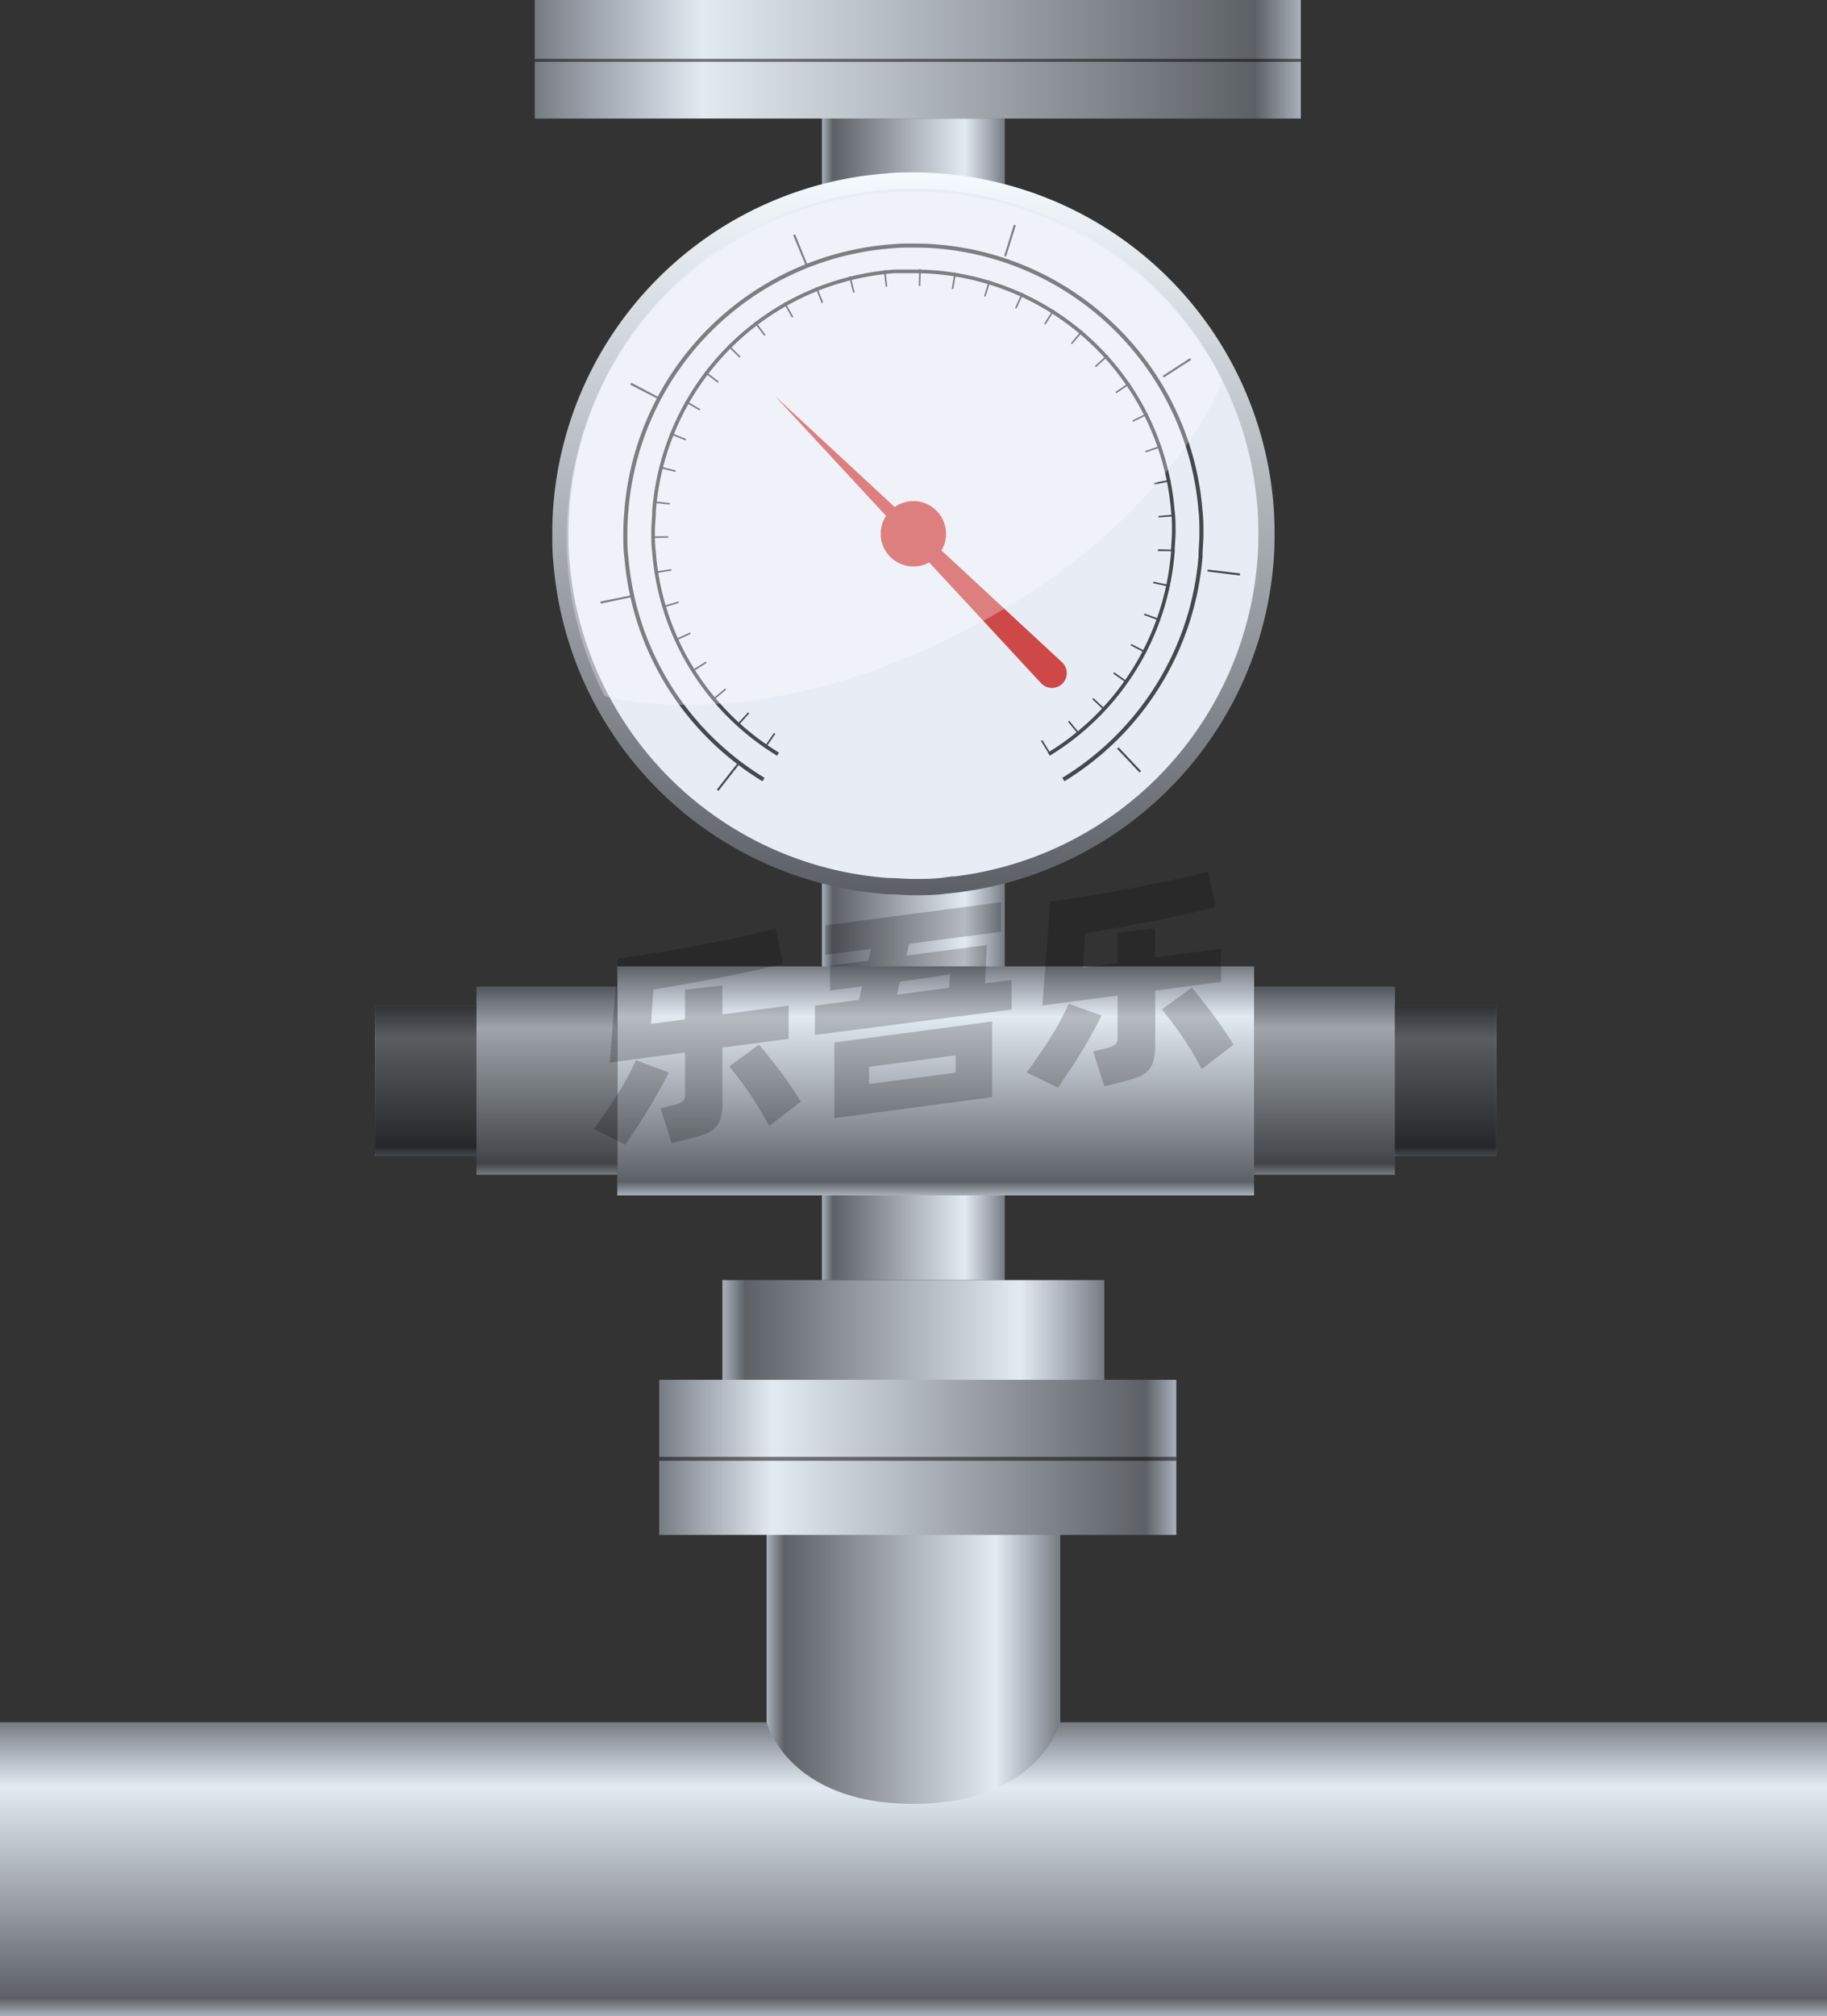 <svg xmlns="http://www.w3.org/2000/svg" xmlns:xlink="http://www.w3.org/1999/xlink" viewBox="0 0 136.01 150"><rect x="0" y="0" width="136.01" height="150" fill="#333333" stroke="none"/><defs><style>.cls-1{isolation:isolate;}.cls-2{fill:url(#未命名的渐变_13);}.cls-3{fill:url(#未命名的渐变_13-2);}.cls-4{fill:url(#未命名的渐变_13-3);}.cls-5{fill:url(#未命名的渐变_13-4);}.cls-22,.cls-6{opacity:0.3;}.cls-6,.cls-8{mix-blend-mode:overlay;}.cls-7{fill:url(#未命名的渐变_13-5);}.cls-8{opacity:0.6;}.cls-9{fill:url(#未命名的渐变_13-6);}.cls-10{fill:url(#未命名的渐变_13-7);}.cls-11{fill:url(#未命名的渐变_13-8);}.cls-12{fill:url(#未命名的渐变_13-9);}.cls-13{fill:#e8edf5;stroke-miterlimit:10;stroke-width:1.21px;stroke:url(#未命名的渐变_146);}.cls-14,.cls-15,.cls-16,.cls-17{fill:none;stroke:#45484d;stroke-miterlimit:1;}.cls-14{stroke-width:2.43px;stroke-dasharray:0.15 15.79;}.cls-15{stroke-width:0.3px;}.cls-16{stroke-width:1.24px;stroke-dasharray:0.12 2.43;}.cls-17{stroke-width:0.27px;}.cls-18{fill:#cf4848;}.cls-19{fill:url(#未命名的渐变_184);}.cls-20{opacity:0.5;}.cls-21{fill:url(#未命名的渐变_184-2);}.cls-22{fill:#fff;}.cls-23{opacity:0.2;}</style><linearGradient id="未命名的渐变_13" x1="45.84" y1="122.12" x2="67.7" y2="122.12" gradientTransform="matrix(0, -1, 18.67, 0, -2211.48, 195.85)" gradientUnits="userSpaceOnUse"><stop offset="0" stop-color="#a9b1bb"/><stop offset="0.06" stop-color="#5d6166"/><stop offset="0.78" stop-color="#e2eaf2"/><stop offset="0.93" stop-color="#9ba1ab"/><stop offset="1" stop-color="#767b82"/></linearGradient><linearGradient id="未命名的渐变_13-2" x1="61.19" y1="52.03" x2="74.8" y2="52.03" gradientTransform="matrix(1, 0, 0, 1, 0, 0)" xlink:href="#未命名的渐变_13"/><linearGradient id="未命名的渐变_13-3" x1="35.35" y1="57.94" x2="52.4" y2="57.94" gradientTransform="translate(25.78 22.47)" xlink:href="#未命名的渐变_13"/><linearGradient id="未命名的渐变_13-4" x1="36.88" y1="86.89" x2="50.87" y2="86.89" gradientTransform="translate(54.72 -6.48)" xlink:href="#未命名的渐变_13"/><linearGradient id="未命名的渐变_13-5" x1="38.29" y1="95.91" x2="49.47" y2="95.91" gradientTransform="translate(63.74 -15.49)" xlink:href="#未命名的渐变_13"/><linearGradient id="未命名的渐变_13-6" x1="36.88" y1="47.28" x2="50.87" y2="47.28" gradientTransform="matrix(1, 0, 0, -1, -3.17, 127.69)" xlink:href="#未命名的渐变_13"/><linearGradient id="未命名的渐变_13-7" x1="38.29" y1="56.3" x2="49.47" y2="56.3" gradientTransform="matrix(1, 0, 0, -1, -12.18, 136.71)" xlink:href="#未命名的渐变_13"/><linearGradient id="未命名的渐变_13-8" x1="53.78" y1="99.06" x2="82.21" y2="99.06" gradientTransform="translate(-31.06 167.05) rotate(-90)" xlink:href="#未命名的渐变_13"/><linearGradient id="未命名的渐变_13-9" x1="57.07" y1="114.29" x2="78.93" y2="114.29" gradientTransform="matrix(1, 0, 0, 1.95, 0, -98.96)" xlink:href="#未命名的渐变_13"/><linearGradient id="未命名的渐变_146" x1="68" y1="66.6" x2="68" y2="12.82" gradientUnits="userSpaceOnUse"><stop offset="0" stop-color="#5c6066"/><stop offset="1" stop-color="#f5faff"/></linearGradient><linearGradient id="未命名的渐变_184" x1="39.81" y1="4.41" x2="96.84" y2="4.41" gradientUnits="userSpaceOnUse"><stop offset="0" stop-color="#767b82"/><stop offset="0.07" stop-color="#9ba1ab"/><stop offset="0.22" stop-color="#e2eaf2"/><stop offset="0.94" stop-color="#5d6166"/><stop offset="1" stop-color="#a9b1bb"/></linearGradient><linearGradient id="未命名的渐变_184-2" x1="49.07" y1="108.44" x2="87.57" y2="108.44" xlink:href="#未命名的渐变_184"/></defs><title>Flowmeter2(流量计2)</title><g class="cls-1"><g id="图层_2" data-name="图层 2"><g id="图层_16" data-name="图层 16"><g id="Flowmeter2_流量计2_" data-name="Flowmeter2(流量计2)"><rect class="cls-2" y="128.14" width="136.01" height="21.86"/><rect class="cls-3" x="61.19" y="8.82" width="13.61" height="86.42"/><rect class="cls-4" x="61.13" y="56.71" width="17.04" height="47.41" transform="translate(-10.76 150.07) rotate(-90)"/><rect class="cls-5" x="91.61" y="75.17" width="13.99" height="10.48" transform="translate(18.19 179.01) rotate(-90)"/><rect class="cls-6" x="91.61" y="75.17" width="13.99" height="10.48" transform="translate(18.19 179.01) rotate(-90)"/><rect class="cls-7" x="102.03" y="76.64" width="11.18" height="7.55" transform="translate(27.2 188.03) rotate(-90)"/><rect class="cls-8" x="102.03" y="76.64" width="11.18" height="7.55" transform="translate(27.2 188.03) rotate(-90)"/><rect class="cls-9" x="33.72" y="75.17" width="13.99" height="10.48" transform="translate(-39.7 121.12) rotate(-90)"/><rect class="cls-6" x="33.72" y="75.17" width="13.99" height="10.48" transform="translate(-39.7 121.12) rotate(-90)"/><rect class="cls-10" x="26.1" y="76.64" width="11.18" height="7.55" transform="translate(-48.72 112.11) rotate(-90)"/><rect class="cls-8" x="26.1" y="76.64" width="11.18" height="7.55" transform="translate(-48.72 112.11) rotate(-90)"/><rect class="cls-11" x="64.18" y="84.84" width="7.64" height="28.43" transform="translate(167.05 31.06) rotate(90)"/><path class="cls-12" d="M57.07,128.14V113.92H78.93v14.22s-1.57,6.07-10.94,6.07S57.07,128.14,57.07,128.14Z"/><path class="cls-13" d="M94.2,37.6A26.29,26.29,0,0,0,70.35,13.54c-.77-.07-1.56-.11-2.36-.11-.63,0-1.25,0-1.87.07A26.29,26.29,0,0,0,41.8,37.6c-.06.7-.08,1.41-.08,2.12s0,1.41.08,2.1A26.28,26.28,0,0,0,66.12,65.93c.62,0,1.24.07,1.87.07.8,0,1.59,0,2.36-.11A26.31,26.31,0,0,0,94.2,41.82c.06-.69.08-1.39.08-2.1S94.26,38.3,94.2,37.6Z"/><path class="cls-14" d="M84,56.59A23,23,0,0,0,91.1,37c-.07-.6-.17-1.21-.29-1.82s-.28-1.2-.45-1.79A22.94,22.94,0,0,0,65.76,17a20.18,20.18,0,0,0-2,.32c-.55.11-1.08.24-1.6.38A22.93,22.93,0,0,0,45.57,42.57c.07.61.17,1.21.29,1.82s.27,1.2.45,1.79A22.86,22.86,0,0,0,60.57,61.37"/><path class="cls-15" d="M79.16,58A21.47,21.47,0,0,0,89.37,41.44c0-.57.07-1.14.07-1.72s0-1.16-.07-1.73A21.45,21.45,0,0,0,69.92,18.35c-.63-.06-1.28-.08-1.92-.08s-1,0-1.53.05A21.43,21.43,0,0,0,46.63,38c-.05.57-.08,1.14-.08,1.73s0,1.15.08,1.72A21.38,21.38,0,0,0,56.84,58"/><path class="cls-16" d="M77.82,55.65a18.89,18.89,0,0,0,9-14.6c0-.51.07-1,.07-1.52s0-1-.07-1.52A18.87,18.87,0,0,0,69.69,20.73,15.81,15.81,0,0,0,68,20.65c-.46,0-.91,0-1.35,0A18.87,18.87,0,0,0,49.19,38a15.18,15.18,0,0,0-.07,1.52c0,.51,0,1,.07,1.52a18.83,18.83,0,0,0,9,14.6"/><path class="cls-17" d="M78.08,56.11a19.38,19.38,0,0,0,9.23-15c0-.51.07-1,.07-1.56s0-1-.07-1.55A19.39,19.39,0,0,0,69.73,20.26c-.57-.05-1.15-.07-1.73-.07s-.93,0-1.38,0A19.37,19.37,0,0,0,48.69,38c0,.51-.07,1-.07,1.55s0,1,.07,1.56a19.31,19.31,0,0,0,9.23,15"/><path class="cls-18" d="M70.42,39.52a2.44,2.44,0,0,0-2.2-2.23h-.4a2.43,2.43,0,0,0-2.25,2.23v.39a2.44,2.44,0,0,0,2.25,2.23h.4a2.44,2.44,0,0,0,2.2-2.23,1.27,1.27,0,0,0,0-.2A1.21,1.21,0,0,0,70.42,39.52Z"/><rect class="cls-19" x="39.81" width="57.03" height="8.82"/><g class="cls-20"><rect x="39.81" y="4.38" width="57.03" height="0.22"/></g><rect class="cls-21" x="49.07" y="102.66" width="38.5" height="11.54"/><g class="cls-20"><rect x="49.07" y="108.39" width="38.5" height="0.29"/></g><path class="cls-18" d="M77.5,50.83,57.71,29.48,79.06,49.27a1.1,1.1,0,0,1-1.5,1.62Z"/><path class="cls-22" d="M91,28.34A25.78,25.78,0,0,0,45,51.78s10.89,3.27,26.54-4.71S91,28.34,91,28.34Z"/><g class="cls-23"><path d="M49.78,79.79c-.17.37-.39.79-.65,1.25s-.54.95-.84,1.44-.6,1-.9,1.43-.59.88-.85,1.25L44.2,84c.27-.37.56-.77.87-1.22s.61-.9.9-1.36.55-.91.79-1.36.43-.83.58-1.18Zm4-1.85v4.12a4.05,4.05,0,0,1-.14,1.17,1.56,1.56,0,0,1-.45.73,2.28,2.28,0,0,1-.8.46c-.33.11-.74.23-1.22.34L50,85.05l-.83-2.59.9-.22a2.46,2.46,0,0,0,.72-.27.63.63,0,0,0,.21-.55V78.31l-5.6.74L46,71.31c.62-.08,1.28-.18,2-.29s1.4-.22,2.11-.34l2.14-.39c.72-.13,1.4-.27,2.07-.41s1.28-.27,1.87-.41,1.1-.26,1.56-.39l.55,2.63-2.07.48c-.77.17-1.57.34-2.42.5s-1.71.33-2.59.49l-2.58.45-.18,2.55L51,75.84V73.63l2.78-.31v2.15l4.93-.65v2.47Zm2.71-.22q.27.28.66.78L58,79.58c.29.39.58.79.86,1.2s.53.81.76,1.18l-2.36,1.82c-.18-.35-.4-.74-.65-1.15s-.51-.83-.79-1.24-.54-.78-.81-1.14-.51-.66-.72-.91Z"/><path d="M75.31,72.9v2.21L60.67,77V74.82l3.27-.43.24-1-2.39.31V71.84l2.85-.37.21-.87-3.4.44V68.85l13.08-1.73v2.2l-6.85.9-.21.88,6-.79-.14,2.85Zm-13.2,4.66L73.86,76v5.63L62.11,83.19Zm2.59,3.09,6.44-.84V78.52l-6.44.85ZM66.78,74l3.88-.51.06-1L67,73.05Z"/><path d="M82,75.55c-.17.37-.39.79-.65,1.25s-.54,1-.83,1.44-.6,1-.91,1.43-.58.88-.84,1.25l-2.35-1.13c.28-.36.57-.76.87-1.21s.61-.9.9-1.36.55-.91.79-1.36.43-.83.58-1.18Zm4-1.85v4.12A4.05,4.05,0,0,1,85.84,79a1.63,1.63,0,0,1-.44.73,2.25,2.25,0,0,1-.81.45c-.33.12-.73.23-1.21.35l-1.17.29-.83-2.6.89-.21a2.35,2.35,0,0,0,.73-.28.62.62,0,0,0,.2-.54V74.07l-5.6.74.59-7.74c.62-.08,1.27-.18,2-.29s1.39-.22,2.1-.34,1.43-.25,2.14-.39,1.41-.27,2.07-.41,1.28-.27,1.87-.41,1.11-.26,1.56-.39l.55,2.63L88.38,68c-.76.17-1.57.34-2.42.5s-1.71.33-2.59.49l-2.58.45-.18,2.55,2.59-.34V69.38l2.78-.3v2.15l4.93-.65v2.47Zm2.72-.22c.17.19.39.45.65.78s.54.69.83,1.08.58.79.86,1.2.54.81.77,1.18l-2.36,1.82c-.19-.35-.41-.74-.65-1.16s-.52-.82-.79-1.23-.55-.78-.82-1.14-.5-.66-.72-.91Z"/></g></g></g></g></g></svg>